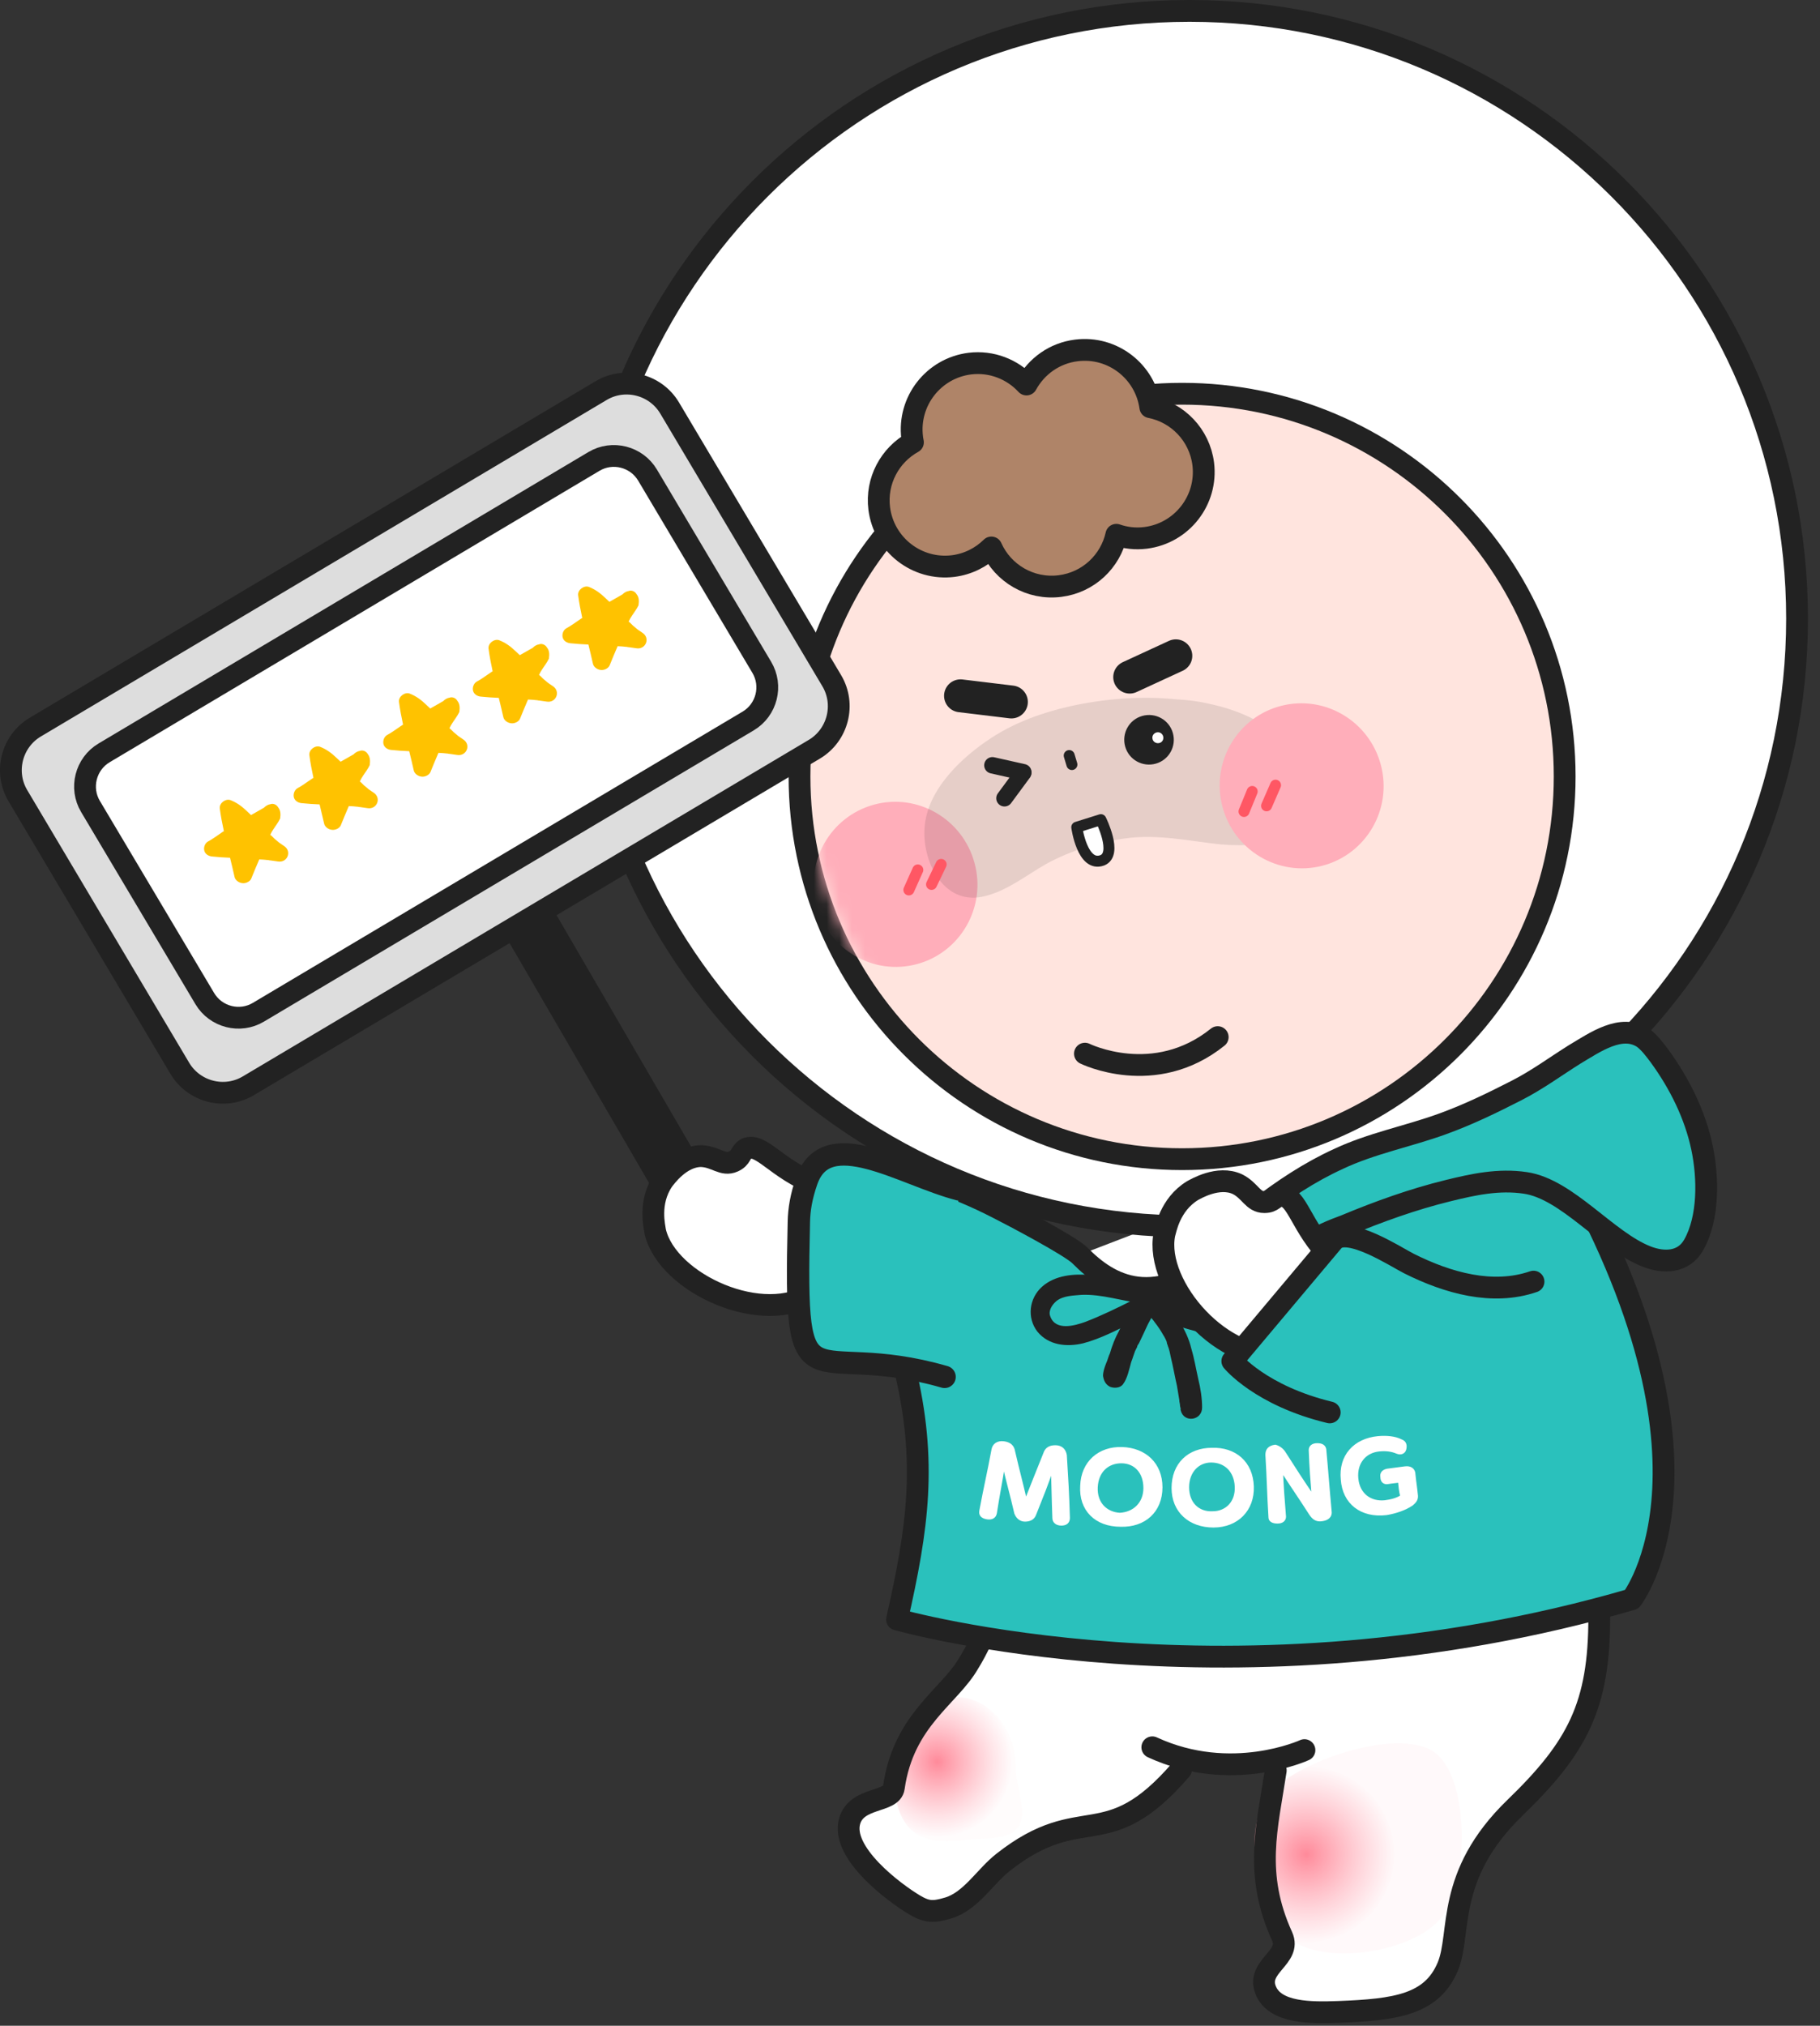 
<svg width="142" height="158" viewBox="0 0 142 158" fill="none" xmlns="http://www.w3.org/2000/svg">
<rect x="0" y="0" width="142" height="158" fill="#333333" stroke="none"/>
<g clip-path="url(#clip0)">
<path d="M120.999 97.52L118.879 121L104.039 136.29C104.039 136.29 93.299 139.3 86.299 136.29C79.299 133.28 78.539 100.06 78.539 100.06L110.119 87.92" fill="white"/>
<path d="M92.148 138.01C86.278 144.82 84.498 140.35 78.267 145.25C76.847 146.36 75.748 148.3 73.958 148.82C72.828 149.15 72.328 149.15 71.348 148.57C69.758 147.62 65.558 144.49 66.298 142.01C66.868 140.13 69.578 140.61 69.738 139.43C70.488 134.1 74.138 132.3 75.608 129.67C75.608 129.67 80.918 121.62 79.017 108.83" fill="white"/>
<path d="M79.228 137.62C79.267 140.43 81.407 143.34 76.657 143.41C74.088 143.45 69.688 145.08 69.688 137.96C69.688 135.19 72.017 132.41 74.588 132.37C77.157 132.34 79.198 134.85 79.228 137.62Z" fill="url(#paint0_radial)"/>
<path d="M92.148 138.01C86.278 144.82 84.498 140.35 78.267 145.25C76.847 146.36 75.748 148.3 73.958 148.82C72.828 149.15 72.328 149.15 71.348 148.57C69.758 147.62 65.558 144.49 66.298 142.01C66.868 140.13 69.578 140.61 69.738 139.43C70.488 134.1 74.138 132.3 75.608 129.67C75.608 129.67 80.918 121.62 79.017 108.83" stroke="#222222" stroke-width="1.7" stroke-miterlimit="10" stroke-linecap="round" stroke-linejoin="round"/>
<path d="M99.537 138.09C98.867 142.54 97.807 146.14 100.037 151.04C100.777 152.68 98.037 153.35 98.737 155.19C99.447 157.05 102.347 156.99 104.417 156.92C108.897 156.75 111.707 156.36 112.957 153.39C114.047 150.79 112.717 146.3 118.207 140.99C123.067 136.29 124.787 133.04 124.777 126.1C124.777 121.23 123.067 112.61 119.747 103.61" fill="white"/>
<path d="M112.126 136.83C114.716 139.11 114.596 147.14 112.316 149.73C110.036 152.32 103.126 153.39 100.536 151.11C97.946 148.83 96.816 142.43 99.096 139.84C101.386 137.24 109.536 134.55 112.126 136.83Z" fill="url(#paint1_radial)"/>
<path d="M99.537 138.09C98.867 142.54 97.807 146.14 100.037 151.04C100.777 152.68 98.037 153.35 98.737 155.19C99.447 157.05 102.347 156.99 104.417 156.92C108.897 156.75 111.707 156.36 112.957 153.39C114.047 150.79 112.717 146.3 118.207 140.99C123.067 136.29 124.787 133.04 124.777 126.1C124.777 121.23 123.067 112.61 119.747 103.61" stroke="#222222" stroke-width="1.7" stroke-miterlimit="10" stroke-linecap="round" stroke-linejoin="round"/>
<path d="M101.776 136.5C101.776 136.5 96.066 139.13 89.906 136.28L101.776 136.5Z" fill="white"/>
<path d="M101.776 136.5C101.776 136.5 96.066 139.13 89.906 136.28" stroke="#222222" stroke-width="1.7" stroke-miterlimit="10" stroke-linecap="round" stroke-linejoin="round"/>
<path d="M92.81 95.65C118.99 95.65 140.21 74.43 140.21 48.25C140.21 22.07 118.99 0.85 92.81 0.85C66.63 0.85 45.41 22.07 45.41 48.25C45.41 74.43 66.63 95.65 92.81 95.65Z" fill="white" stroke="#222222" stroke-width="1.7" stroke-miterlimit="10" stroke-linecap="round" stroke-linejoin="round"/>
<path d="M92.229 90.41C108.715 90.41 122.079 77.046 122.079 60.56C122.079 44.074 108.715 30.71 92.229 30.71C75.743 30.71 62.379 44.074 62.379 60.56C62.379 77.046 75.743 90.41 92.229 90.41Z" fill="#FFE4DE"/>
<path d="M92.229 90.41C108.715 90.41 122.079 77.046 122.079 60.56C122.079 44.074 108.715 30.71 92.229 30.71C75.743 30.71 62.379 44.074 62.379 60.56C62.379 77.046 75.743 90.41 92.229 90.41Z" stroke="#222222" stroke-width="1.7" stroke-miterlimit="10" stroke-linecap="round" stroke-linejoin="round"/>
<mask id="mask0" mask-type="alpha" maskUnits="userSpaceOnUse" x="63" y="30" width="60" height="60">
<path d="M93.948 89.79C110.418 89.22 123.318 75.41 122.748 58.93C122.178 42.46 108.368 29.56 91.888 30.13C75.418 30.7 62.519 44.51 63.089 60.99C63.658 77.46 77.469 90.36 93.948 89.79Z" fill="#FFE4DE"/>
</mask>
<g mask="url(#mask0)">
<path d="M71.562 75.19C74.962 74.26 76.972 70.73 76.032 67.3C75.102 63.87 71.582 61.83 68.182 62.76C64.782 63.69 62.772 67.22 63.712 70.65C64.642 74.08 68.152 76.12 71.562 75.19Z" fill="#FFAEBA"/>
<path opacity="0.1" d="M94.419 54.91C96.409 55.34 98.389 56.14 99.949 57.59C101.609 59.15 102.579 61.94 101.399 63.98C100.329 65.81 97.909 65.97 96.089 65.91C95.819 65.91 95.499 65.86 95.229 65.86C92.759 65.59 90.339 65.05 87.879 65.38C85.729 65.65 83.529 66.35 81.649 67.37C80.039 68.28 78.479 69.57 76.599 69.95C73.539 70.54 71.929 67.1 72.139 64.53C72.349 61.58 75.039 59.05 77.349 57.55C79.229 56.32 81.379 55.56 83.519 55.08C86.199 54.49 88.999 54.27 91.729 54.54C92.649 54.59 93.509 54.69 94.419 54.91Z" fill="black"/>
<path d="M71.61 67.85L70.91 69.41" stroke="#FF5764" stroke-width="0.856" stroke-miterlimit="10" stroke-linecap="round" stroke-linejoin="round"/>
<path d="M73.43 67.42L72.68 68.98" stroke="#FF5764" stroke-width="0.856" stroke-miterlimit="10" stroke-linecap="round" stroke-linejoin="round"/>
<path d="M88.141 52.81L91.741 51.15" stroke="#222222" stroke-width="2.567" stroke-miterlimit="10" stroke-linecap="round" stroke-linejoin="round"/>
<path d="M78.911 54.75L74.941 54.27" stroke="#222222" stroke-width="2.567" stroke-miterlimit="10" stroke-linecap="round" stroke-linejoin="round"/>
<path d="M103.182 67.52C106.592 66.63 108.642 63.12 107.742 59.68C106.842 56.24 103.352 54.17 99.932 55.06C96.522 55.95 94.472 59.46 95.372 62.9C96.272 66.34 99.772 68.41 103.182 67.52Z" fill="#FFAEBA"/>
<path d="M97.699 61.73L97.059 63.29" stroke="#FF5764" stroke-width="0.856" stroke-miterlimit="10" stroke-linecap="round" stroke-linejoin="round"/>
<path d="M99.52 61.24L98.82 62.85" stroke="#FF5764" stroke-width="0.856" stroke-miterlimit="10" stroke-linecap="round" stroke-linejoin="round"/>
<path d="M84.648 82.18C84.648 82.18 90.068 84.86 95.008 80.89" stroke="#222222" stroke-width="1.7" stroke-miterlimit="10" stroke-linecap="round" stroke-linejoin="round"/>
<path d="M83.422 58.93L83.632 59.63" stroke="#222222" stroke-width="0.856" stroke-miterlimit="10" stroke-linecap="round" stroke-linejoin="round"/>
<path d="M90.179 59.56C91.209 59.27 91.799 58.2 91.509 57.17C91.219 56.14 90.149 55.55 89.119 55.84C88.089 56.13 87.499 57.2 87.789 58.23C88.079 59.26 89.149 59.85 90.179 59.56Z" fill="#222222"/>
<path d="M90.459 57.95C90.689 57.89 90.819 57.65 90.749 57.42C90.679 57.19 90.449 57.06 90.219 57.13C89.989 57.2 89.859 57.43 89.929 57.66C89.989 57.88 90.229 58.01 90.459 57.95Z" fill="#FFFDFD"/>
<path d="M84.012 64.52L85.892 63.93C85.892 63.93 87.232 66.61 86.002 67.1C84.442 67.68 84.012 64.52 84.012 64.52Z" fill="white" stroke="#222222" stroke-width="0.856" stroke-miterlimit="10" stroke-linecap="round" stroke-linejoin="round"/>
<path d="M77.43 59.69L79.84 60.23" stroke="#222222" stroke-width="1.284" stroke-miterlimit="10" stroke-linecap="round" stroke-linejoin="round"/>
<path d="M79.831 60.28L78.371 62.26" stroke="#222222" stroke-width="1.284" stroke-miterlimit="10" stroke-linecap="round" stroke-linejoin="round"/>
</g>
<path d="M51.347 92.38L54.007 90.68L40.277 67.07L37.617 68.77L51.347 92.38Z" fill="#222222" stroke="#222222" stroke-width="1.109" stroke-miterlimit="10" stroke-linecap="round" stroke-linejoin="round"/>
<path d="M63.549 58.43L19.369 84.69C17.529 85.78 15.139 85.17 14.039 83.34L1.389 62.05C0.299 60.21 0.909 57.82 2.739 56.72L46.909 30.46C48.749 29.37 51.139 29.98 52.239 31.81L64.899 53.1C65.989 54.94 65.379 57.33 63.549 58.43Z" fill="#DDDDDD" stroke="#222222" stroke-width="1.7" stroke-miterlimit="10" stroke-linecap="round" stroke-linejoin="round"/>
<path d="M58.38 56.23L20.16 78.95C18.72 79.81 16.84 79.33 15.98 77.89L7.06 62.9C6.2 61.46 6.68 59.58 8.12 58.72L46.34 35.99C47.78 35.13 49.66 35.61 50.52 37.05L59.43 52.04C60.3 53.49 59.82 55.37 58.38 56.23Z" fill="white" stroke="#222222" stroke-width="1.7" stroke-miterlimit="10" stroke-linecap="round" stroke-linejoin="round"/>
<path d="M21.717 62.99C21.707 62.97 21.707 62.97 21.697 62.96C21.567 62.74 21.297 62.64 21.077 62.73C20.927 62.75 20.787 62.83 20.667 62.93C20.647 62.94 20.627 62.98 20.607 62.99C20.267 63.19 19.917 63.38 19.587 63.57C19.477 63.47 19.377 63.37 19.267 63.27C18.887 62.9 18.467 62.59 17.967 62.4C17.597 62.28 17.107 62.63 17.147 63.05C17.227 63.65 17.337 64.23 17.467 64.83C17.437 64.85 17.417 64.86 17.377 64.88C16.997 65.13 16.617 65.43 16.217 65.64C15.997 65.77 15.877 66.07 15.937 66.34C16.007 66.62 16.267 66.77 16.527 66.8C16.997 66.85 17.477 66.88 17.947 66.9C18.067 67.38 18.187 67.89 18.297 68.38C18.347 68.65 18.627 68.85 18.897 68.88C19.147 68.92 19.487 68.78 19.597 68.54C19.797 68.03 20.017 67.53 20.227 67.03C20.347 67.03 20.467 67.05 20.587 67.05C20.687 67.06 20.787 67.07 20.887 67.08C20.927 67.08 20.957 67.08 21.017 67.1C21.017 67.1 21.067 67.11 21.117 67.11C21.297 67.14 21.497 67.16 21.677 67.19C22.427 67.32 22.797 66.39 22.157 65.98C22.047 65.91 21.957 65.84 21.847 65.77C21.837 65.75 21.777 65.72 21.777 65.72C21.727 65.68 21.697 65.65 21.647 65.61C21.477 65.48 21.327 65.34 21.187 65.19C21.147 65.17 21.127 65.13 21.087 65.11C21.157 64.95 21.247 64.8 21.347 64.65C21.517 64.39 21.727 64.12 21.857 63.84C21.907 63.5 21.887 63.21 21.717 62.99Z" fill="#FFC200"/>
<path d="M28.706 58.83C28.695 58.81 28.695 58.81 28.686 58.8C28.555 58.58 28.285 58.48 28.066 58.57C27.916 58.59 27.776 58.67 27.655 58.77C27.636 58.78 27.616 58.82 27.596 58.83C27.256 59.03 26.905 59.22 26.576 59.41C26.465 59.31 26.366 59.21 26.256 59.11C25.875 58.74 25.456 58.43 24.956 58.24C24.585 58.12 24.096 58.47 24.136 58.89C24.215 59.49 24.326 60.07 24.456 60.67C24.425 60.69 24.405 60.7 24.366 60.72C23.985 60.97 23.605 61.27 23.206 61.48C22.985 61.61 22.866 61.91 22.925 62.18C22.995 62.46 23.256 62.61 23.515 62.64C23.985 62.69 24.465 62.72 24.936 62.74C25.055 63.22 25.175 63.73 25.285 64.22C25.335 64.49 25.616 64.69 25.886 64.72C26.136 64.76 26.476 64.62 26.585 64.38C26.785 63.87 27.006 63.37 27.215 62.87C27.335 62.87 27.456 62.89 27.576 62.89C27.675 62.9 27.776 62.91 27.875 62.92C27.916 62.92 27.945 62.92 28.006 62.94C28.006 62.94 28.055 62.95 28.105 62.95C28.285 62.98 28.485 63 28.666 63.03C29.416 63.16 29.785 62.23 29.145 61.82C29.035 61.75 28.945 61.68 28.835 61.61C28.826 61.59 28.765 61.56 28.765 61.56C28.715 61.52 28.686 61.49 28.636 61.45C28.465 61.32 28.316 61.18 28.175 61.03C28.136 61.01 28.116 60.97 28.076 60.95C28.145 60.79 28.235 60.64 28.335 60.49C28.506 60.23 28.715 59.96 28.846 59.68C28.895 59.35 28.875 59.05 28.706 58.83Z" fill="#FFC200"/>
<path d="M35.698 54.68C35.688 54.66 35.688 54.66 35.678 54.65C35.548 54.43 35.278 54.33 35.058 54.42C34.908 54.44 34.768 54.52 34.648 54.62C34.628 54.63 34.608 54.67 34.588 54.68C34.248 54.88 33.898 55.07 33.568 55.26C33.458 55.16 33.358 55.06 33.248 54.96C32.868 54.59 32.448 54.28 31.948 54.09C31.578 53.97 31.088 54.32 31.128 54.74C31.208 55.34 31.318 55.92 31.448 56.52C31.418 56.54 31.398 56.55 31.358 56.57C30.978 56.82 30.598 57.12 30.198 57.33C29.978 57.46 29.858 57.76 29.918 58.03C29.988 58.31 30.248 58.46 30.508 58.49C30.978 58.54 31.458 58.57 31.928 58.59C32.048 59.07 32.168 59.58 32.278 60.07C32.328 60.34 32.608 60.54 32.878 60.57C33.128 60.61 33.468 60.47 33.578 60.23C33.778 59.72 33.998 59.22 34.208 58.72C34.328 58.72 34.448 58.74 34.568 58.74C34.668 58.75 34.768 58.76 34.868 58.77C34.908 58.77 34.938 58.77 34.998 58.79C34.998 58.79 35.048 58.8 35.098 58.8C35.278 58.83 35.478 58.85 35.658 58.88C36.408 59.01 36.778 58.08 36.138 57.67C36.028 57.6 35.938 57.53 35.828 57.46C35.818 57.44 35.758 57.41 35.758 57.41C35.708 57.37 35.678 57.34 35.628 57.3C35.458 57.17 35.308 57.03 35.168 56.88C35.128 56.86 35.108 56.82 35.068 56.8C35.138 56.64 35.228 56.49 35.328 56.34C35.498 56.08 35.708 55.81 35.838 55.53C35.888 55.19 35.868 54.9 35.698 54.68Z" fill="#FFC200"/>
<path d="M42.686 50.52C42.676 50.5 42.676 50.5 42.666 50.49C42.536 50.27 42.266 50.17 42.046 50.26C41.896 50.28 41.756 50.36 41.636 50.46C41.616 50.47 41.596 50.51 41.576 50.52C41.236 50.72 40.886 50.91 40.556 51.1C40.446 51 40.346 50.9 40.236 50.8C39.856 50.43 39.436 50.12 38.936 49.93C38.566 49.81 38.076 50.16 38.116 50.58C38.196 51.18 38.306 51.76 38.436 52.36C38.406 52.38 38.386 52.39 38.346 52.41C37.966 52.66 37.586 52.96 37.186 53.17C36.966 53.3 36.846 53.6 36.906 53.87C36.976 54.15 37.236 54.3 37.496 54.33C37.966 54.38 38.446 54.41 38.916 54.43C39.036 54.91 39.156 55.42 39.266 55.91C39.316 56.18 39.596 56.38 39.866 56.41C40.116 56.45 40.456 56.31 40.566 56.07C40.766 55.56 40.986 55.06 41.196 54.56C41.316 54.56 41.436 54.58 41.556 54.58C41.656 54.59 41.756 54.6 41.856 54.61C41.896 54.61 41.926 54.61 41.986 54.63C41.986 54.63 42.036 54.64 42.086 54.64C42.266 54.67 42.466 54.69 42.646 54.72C43.396 54.85 43.766 53.92 43.126 53.51C43.016 53.44 42.926 53.37 42.816 53.3C42.806 53.28 42.746 53.25 42.746 53.25C42.696 53.21 42.666 53.18 42.616 53.14C42.446 53.01 42.296 52.87 42.156 52.72C42.116 52.7 42.096 52.66 42.056 52.64C42.126 52.48 42.216 52.33 42.316 52.18C42.486 51.92 42.696 51.65 42.826 51.37C42.876 51.03 42.866 50.74 42.686 50.52Z" fill="#FFC200"/>
<path d="M49.678 46.36C49.668 46.34 49.668 46.34 49.658 46.33C49.528 46.11 49.258 46.01 49.038 46.1C48.888 46.12 48.748 46.2 48.628 46.3C48.608 46.31 48.588 46.35 48.568 46.36C48.228 46.56 47.878 46.75 47.548 46.94C47.438 46.84 47.338 46.74 47.228 46.64C46.848 46.27 46.428 45.96 45.928 45.77C45.558 45.65 45.068 46 45.108 46.42C45.188 47.02 45.298 47.6 45.428 48.2C45.398 48.22 45.378 48.23 45.338 48.25C44.958 48.5 44.578 48.8 44.178 49.01C43.958 49.14 43.838 49.44 43.898 49.71C43.968 49.99 44.228 50.14 44.488 50.17C44.958 50.22 45.438 50.25 45.908 50.27C46.028 50.75 46.148 51.26 46.258 51.75C46.308 52.02 46.588 52.22 46.858 52.25C47.108 52.29 47.448 52.15 47.558 51.91C47.758 51.4 47.978 50.9 48.188 50.4C48.308 50.4 48.428 50.42 48.548 50.42C48.648 50.43 48.748 50.44 48.848 50.45C48.888 50.45 48.918 50.45 48.978 50.47C48.978 50.47 49.028 50.48 49.078 50.48C49.258 50.51 49.458 50.53 49.638 50.56C50.388 50.69 50.758 49.76 50.118 49.35C50.008 49.28 49.918 49.21 49.808 49.14C49.798 49.12 49.738 49.09 49.738 49.09C49.688 49.05 49.658 49.02 49.608 48.98C49.438 48.85 49.288 48.71 49.148 48.56C49.108 48.54 49.088 48.5 49.048 48.48C49.118 48.32 49.208 48.17 49.308 48.02C49.478 47.76 49.688 47.49 49.818 47.21C49.868 46.88 49.858 46.58 49.678 46.36Z" fill="#FFC200"/>
<path d="M63.541 100.8C59.621 103.54 52.071 100.12 51.121 96.06C51.091 95.75 50.551 93.8 51.741 92.06C51.881 91.89 53.081 90.15 54.731 90.17C55.851 90.22 56.401 90.96 57.221 90.59C57.861 90.3 57.701 89.94 58.201 89.6C59.391 89.07 60.551 91.18 63.721 92.39C64.911 92.84 65.141 92.63 65.571 93.1C67.031 94.64 65.941 99.07 63.541 100.8Z" fill="white" stroke="#222222" stroke-width="1.7" stroke-miterlimit="10" stroke-linecap="round" stroke-linejoin="round"/>
<path d="M93.879 36.18C94.229 39.01 92.219 41.59 89.389 41.95C88.589 42.05 87.809 41.96 87.099 41.71C86.639 43.78 84.929 45.43 82.699 45.71C80.389 46 78.249 44.72 77.349 42.7C76.569 43.47 75.539 44 74.369 44.15C71.539 44.5 68.959 42.49 68.599 39.66C68.329 37.5 69.439 35.49 71.229 34.5C71.209 34.38 71.179 34.26 71.169 34.13C70.819 31.3 72.829 28.72 75.659 28.36C77.379 28.15 78.999 28.81 80.089 29.99C80.859 28.58 82.269 27.54 83.989 27.33C86.799 26.98 89.359 28.96 89.749 31.76C91.869 32.17 93.589 33.91 93.879 36.18Z" fill="#AF8468" stroke="#222222" stroke-width="1.7" stroke-miterlimit="10" stroke-linecap="round" stroke-linejoin="round"/>
<path d="M71.788 91.84C71.788 91.84 74.168 92.32 77.908 94.26C78.978 94.8 83.558 97.22 84.268 97.94C86.528 100.23 90.098 102.41 95.688 97.58C96.398 96.92 98.658 95.59 99.608 95.29C101.448 94.81 105.968 92.93 107.398 92.57C116.198 90.4 121.068 88.89 121.068 88.89C135.928 113.83 127.308 124.82 127.308 124.82C96.208 133.88 69.988 126.39 69.988 126.39C71.598 119.26 72.368 114.07 70.578 106.7" fill="#2AC1BC"/>
<path d="M71.788 91.84C71.788 91.84 74.168 92.32 77.908 94.25C78.978 94.79 83.558 97.2 84.268 97.93C86.528 100.22 90.098 102.39 95.688 97.57C96.398 96.91 98.658 95.58 99.608 95.28C101.448 94.8 105.968 92.93 107.398 92.57C116.198 90.4 121.068 88.89 121.068 88.89C135.928 113.78 127.308 124.74 127.308 124.74C96.208 133.78 69.988 126.31 69.988 126.31C71.598 119.2 72.368 114.02 70.578 106.67" stroke="#222222" stroke-width="1.7" stroke-miterlimit="10" stroke-linecap="round" stroke-linejoin="round"/>
<path d="M91.769 99.99C91.769 99.99 99.919 98.9 102 97.09C102.83 96.37 104.02 95.94 104.97 95.58C107.59 94.49 110.26 93.53 113 92.86C114.96 92.38 116.92 91.95 119.01 92.26C122.28 92.74 125.37 96.79 128.46 98C129.83 98.54 131.37 98.48 132.15 97.09C133.34 94.98 133.28 91.84 132.8 89.54C132.26 86.94 131.02 84.47 129.47 82.35C129.11 81.87 128.7 81.32 128.22 80.96C126.5 79.81 124.41 81.32 122.87 82.23C121.32 83.2 119.96 84.22 118.29 85.07C116.39 86.04 114.54 86.94 112.52 87.67C109.84 88.64 106.99 89.18 104.43 90.39C102.17 91.42 100.09 92.81 98.129 94.32C96.999 95.23 96.409 96.49 95.4 97.52C94.379 98.54 93.189 99.51 91.769 99.99Z" fill="#2AC1BC" stroke="#222222" stroke-width="1.7" stroke-miterlimit="10" stroke-linecap="round" stroke-linejoin="round"/>
<path d="M80.737 118.08C80.617 118.44 80.317 118.56 79.967 118.56C79.617 118.56 79.377 118.32 79.257 118.02C78.897 116.45 78.667 115.73 78.307 114.16C78.067 115.73 77.887 116.52 77.657 118.02C77.597 118.32 77.357 118.44 77.007 118.38C76.647 118.32 76.467 118.14 76.527 117.84C76.887 115.91 77.117 115 77.477 113.07C77.537 112.71 77.837 112.47 78.307 112.53C78.787 112.59 79.017 112.83 79.077 113.19C79.437 114.76 79.667 115.55 80.027 117.12C80.617 115.61 80.917 114.89 81.517 113.38C81.637 113.02 81.877 112.84 82.347 112.84C82.827 112.84 83.057 113.14 83.117 113.5C83.237 115.43 83.297 116.4 83.357 118.39C83.357 118.69 83.177 118.87 82.817 118.87C82.457 118.87 82.227 118.69 82.227 118.39C82.167 116.82 82.167 116.03 82.107 114.46C81.637 115.85 81.337 116.57 80.737 118.08Z" fill="white" stroke="white" stroke-width="0.239" stroke-miterlimit="10"/>
<path d="M84.399 115.88C84.459 114.07 85.769 112.92 87.549 112.98C89.329 113.04 90.579 114.19 90.579 116C90.579 117.87 89.269 119.02 87.429 118.96C85.519 118.96 84.279 117.75 84.399 115.88ZM89.329 116.06C89.329 114.79 88.559 114.01 87.489 114.01C86.419 114.01 85.589 114.73 85.529 116C85.469 117.27 86.299 118.05 87.369 118.11C88.499 118.05 89.329 117.26 89.329 116.06Z" fill="white" stroke="white" stroke-width="0.239" stroke-miterlimit="10"/>
<path d="M91.527 116.06C91.527 114.19 92.777 113.04 94.557 113.04C96.337 112.98 97.647 114.07 97.707 115.94C97.767 117.75 96.517 119.02 94.677 119.02C92.837 119.02 91.527 117.87 91.527 116.06ZM96.457 115.94C96.397 114.67 95.567 113.95 94.497 113.95C93.427 113.95 92.657 114.8 92.657 116C92.657 117.27 93.487 118.05 94.617 117.99C95.687 117.99 96.517 117.2 96.457 115.94Z" fill="white" stroke="white" stroke-width="0.239" stroke-miterlimit="10"/>
<path d="M100.208 113.34C101.098 114.73 101.518 115.39 102.468 116.78C102.348 115.33 102.288 114.61 102.228 113.1C102.228 112.86 102.408 112.68 102.768 112.68C103.128 112.68 103.308 112.8 103.358 113.04C103.538 114.97 103.598 115.94 103.778 117.87C103.838 118.23 103.598 118.47 103.128 118.53C102.708 118.59 102.478 118.41 102.238 118.05C101.348 116.66 100.868 116 99.978 114.61C100.038 116.06 100.098 116.78 100.218 118.29C100.218 118.53 100.038 118.71 99.678 118.71C99.318 118.71 99.088 118.59 99.088 118.35C98.968 116.42 98.968 115.45 98.848 113.46C98.848 113.1 99.028 112.86 99.498 112.8C99.738 112.86 100.028 113.04 100.208 113.34Z" fill="white" stroke="white" stroke-width="0.239" stroke-miterlimit="10"/>
<path d="M109.19 115.51C108.83 115.57 108.65 115.57 108.3 115.63C108 115.69 107.82 115.51 107.82 115.21C107.76 114.91 107.94 114.73 108.24 114.67C108.78 114.61 109.07 114.55 109.61 114.49C110.03 114.43 110.32 114.61 110.32 115.03C110.38 115.63 110.44 115.94 110.5 116.54C110.56 116.9 110.44 117.08 110.14 117.33C109.6 117.69 108.89 117.93 108.18 118.05C106.22 118.29 104.85 117.2 104.73 115.39C104.55 113.58 105.68 112.31 107.52 112.13C108.17 112.07 108.83 112.13 109.3 112.37C109.66 112.49 109.66 112.79 109.6 113.03C109.54 113.27 109.3 113.39 109.01 113.27C108.59 113.09 108.12 113.03 107.58 113.09C106.45 113.21 105.74 114.12 105.86 115.32C105.98 116.59 106.93 117.25 108.06 117.13C108.54 117.07 109.01 116.95 109.37 116.71C109.25 116.24 109.25 116 109.19 115.51Z" fill="white" stroke="white" stroke-width="0.239" stroke-miterlimit="10"/>
<path d="M89.269 100.48C87.899 100.06 86.539 99.57 85.109 99.45C83.799 99.33 82.319 99.45 81.299 100.36C80.289 101.27 80.109 102.78 80.939 103.86C81.829 104.95 83.259 105.07 84.509 104.77C85.879 104.41 87.129 103.74 88.369 103.14C89.609 102.54 90.869 101.93 92.179 101.39C92.829 101.15 93.429 100.97 94.079 100.79C94.619 100.61 95.209 100.43 95.799 100.37C96.039 100.31 96.279 100.31 96.509 100.37C96.629 100.37 96.869 100.49 96.929 100.55C97.229 100.79 97.289 101.03 97.109 101.4C96.809 102.25 95.679 102.31 94.909 102.25C94.139 102.13 93.359 101.95 92.589 101.71C92.229 101.59 91.819 101.47 91.459 101.35C90.979 101.23 90.629 101.29 90.149 101.23C89.439 101.23 89.259 102.2 89.789 102.5C90.149 102.68 90.379 102.98 90.739 103.1C91.099 103.22 91.389 103.28 91.749 103.4C92.459 103.58 93.119 103.82 93.829 103.94C95.019 104.18 96.269 104.3 97.339 103.64C98.409 103.04 99.059 101.71 98.769 100.5C98.409 99.17 97.159 98.57 95.919 98.63C94.669 98.69 93.419 99.17 92.289 99.6C90.919 100.08 89.669 100.75 88.369 101.41C87.179 102.01 85.929 102.62 84.679 103.1C83.849 103.4 82.359 103.82 81.949 102.68C81.769 102.26 82.069 101.77 82.429 101.47C82.969 101.05 83.739 101.05 84.389 100.99C85.999 100.93 87.479 101.47 89.089 101.65C89.809 101.68 89.869 100.66 89.269 100.48Z" fill="#222222"/>
<path d="M89.449 101.02C88.969 101.26 88.499 101.81 88.199 102.29C87.839 102.77 87.549 103.26 87.309 103.8C87.009 104.34 86.769 104.95 86.599 105.55C86.479 105.79 86.419 106.09 86.299 106.34C86.179 106.64 86.059 107 86.059 107.31C86.119 107.67 86.239 107.97 86.599 108.16C86.899 108.28 87.369 108.28 87.609 107.98C87.969 107.5 88.089 106.83 88.259 106.23C88.379 105.93 88.439 105.69 88.559 105.38C88.619 105.26 88.679 105.14 88.739 105.02C88.799 104.96 88.679 105.08 88.739 104.96C88.799 104.9 88.799 104.84 88.859 104.78C89.099 104.3 89.339 103.75 89.569 103.27C89.689 103.03 89.809 102.85 89.929 102.61C90.049 102.43 90.229 102.19 90.289 102.01C90.639 101.32 90.039 100.78 89.449 101.02Z" fill="#222222"/>
<path d="M89.21 102.05C89.45 102.47 89.859 102.77 90.1 103.14C90.34 103.44 90.579 103.8 90.749 104.11C90.87 104.29 90.99 104.53 91.049 104.71C90.99 104.53 91.049 104.71 91.049 104.77C91.049 104.83 91.109 104.89 91.109 104.95C91.23 105.25 91.29 105.55 91.35 105.86C91.529 106.58 91.65 107.31 91.829 108.09C91.889 108.45 91.95 108.81 92.01 109.18C92.01 109.36 92.07 109.48 92.07 109.66C92.07 109.72 92.189 110.08 92.129 109.9C92.07 109.78 92.129 110.02 92.129 110.02C92.37 110.99 93.79 110.81 93.79 109.78C93.79 109.06 93.669 108.27 93.49 107.55C93.309 106.76 93.189 105.98 92.95 105.19C92.769 104.4 92.409 103.68 91.999 103.02C91.46 102.17 90.57 101.27 89.499 101.15C89.269 101.14 88.969 101.74 89.21 102.05Z" fill="#222222"/>
<path d="M100.248 105.66C95.548 106.56 90.048 100.36 90.848 96.26C90.948 95.96 91.248 93.96 93.048 92.86C93.248 92.76 95.048 91.66 96.548 92.36C97.548 92.86 97.748 93.76 98.648 93.76C99.348 93.76 99.348 93.36 99.948 93.26C101.248 93.26 101.448 95.66 103.848 98.06C104.748 98.96 105.048 98.86 105.248 99.46C105.948 101.46 103.148 105.06 100.248 105.66Z" fill="white" stroke="#222222" stroke-width="1.7" stroke-miterlimit="10" stroke-linecap="round" stroke-linejoin="round"/>
<path d="M119.648 99.96C116.448 101.06 112.948 100.06 109.948 98.56C108.948 98.06 105.148 95.56 104.048 96.76L96.148 106.16C96.148 106.16 98.348 108.86 103.748 110.16" fill="#2AC1BC"/>
<path d="M119.648 99.96C116.448 101.06 112.948 100.06 109.948 98.56C108.948 98.06 105.148 95.56 104.048 96.76L96.148 106.16C96.148 106.16 98.348 108.86 103.748 110.16" stroke="#222222" stroke-width="1.7" stroke-miterlimit="10" stroke-linecap="round" stroke-linejoin="round"/>
<path d="M73.698 107.39C62.968 104.29 61.968 110.62 62.328 95.3C62.348 94.32 62.518 93.31 62.938 92.1C64.488 87.64 70.468 91.64 74.838 92.77" fill="#2AC1BC"/>
<path d="M73.698 107.39C62.968 104.29 61.968 110.62 62.328 95.3C62.348 94.32 62.518 93.31 62.938 92.1C64.488 87.64 70.468 91.64 74.838 92.77" stroke="#222222" stroke-width="1.744" stroke-miterlimit="10" stroke-linecap="round" stroke-linejoin="round"/>
</g>
<defs>
<radialGradient id="paint0_radial" cx="0" cy="0" r="1" gradientUnits="userSpaceOnUse" gradientTransform="translate(73.121 137.411) rotate(49.929) scale(6.402 6.333)">
<stop stop-color="#FF1535" stop-opacity="0.5"/>
<stop offset="0.086" stop-color="#FF2B48" stop-opacity="0.491"/>
<stop offset="0.67" stop-color="#FFBDC6" stop-opacity="0.427"/>
<stop offset="0.924" stop-color="#FFF7F8" stop-opacity="0.4"/>
</radialGradient>
<radialGradient id="paint1_radial" cx="0" cy="0" r="1" gradientUnits="userSpaceOnUse" gradientTransform="translate(101.931 144.63) rotate(180) scale(8.797)">
<stop stop-color="#FF1535" stop-opacity="0.5"/>
<stop offset="0.476" stop-color="#FF9CAA" stop-opacity="0.44"/>
<stop offset="0.79" stop-color="#FFF1F3" stop-opacity="0.4"/>
</radialGradient>
<clipPath id="clip0">
<rect width="141.07" height="157.79" fill="white"/>
</clipPath>
</defs>
</svg>
